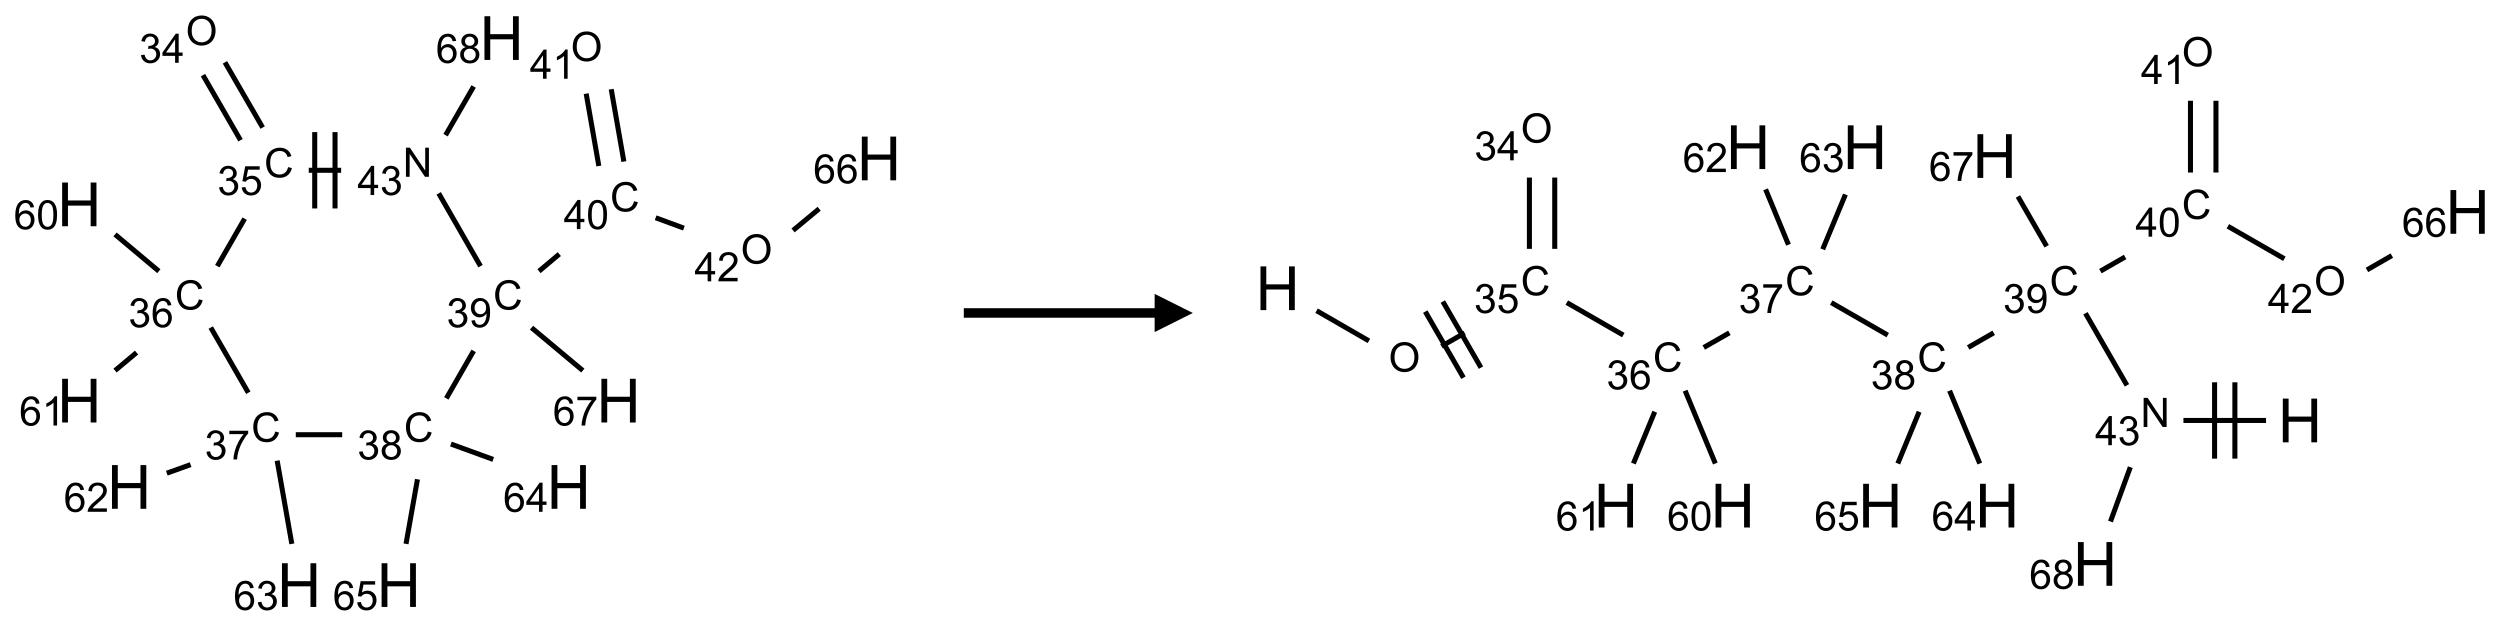 <?xml version="1.0" encoding="UTF-8"?>
<svg xmlns="http://www.w3.org/2000/svg" xmlns:xlink="http://www.w3.org/1999/xlink" width="655" height="164" viewBox="0 0 655 164">
<defs>
<g>
<g id="glyph-0-0">
<path d="M 1.332 0 L 1.332 -6.668 L 6.668 -6.668 L 6.668 0 Z M 1.5 -0.168 L 6.5 -0.168 L 6.5 -6.5 L 1.5 -6.5 Z M 1.5 -0.168 "/>
</g>
<g id="glyph-0-1">
<path d="M 0.516 -3.719 C 0.516 -4.984 0.855 -5.977 1.535 -6.695 C 2.215 -7.414 3.094 -7.77 4.172 -7.77 C 4.875 -7.77 5.512 -7.602 6.078 -7.266 C 6.645 -6.93 7.074 -6.461 7.371 -5.855 C 7.668 -5.254 7.816 -4.57 7.816 -3.809 C 7.816 -3.035 7.66 -2.34 7.348 -1.73 C 7.035 -1.117 6.594 -0.656 6.02 -0.34 C 5.449 -0.027 4.828 0.129 4.168 0.129 C 3.449 0.129 2.805 -0.043 2.238 -0.391 C 1.672 -0.738 1.246 -1.211 0.953 -1.812 C 0.66 -2.414 0.516 -3.047 0.516 -3.719 Z M 1.559 -3.703 C 1.559 -2.781 1.805 -2.059 2.301 -1.527 C 2.793 -1 3.414 -0.734 4.16 -0.734 C 4.922 -0.734 5.547 -1 6.039 -1.535 C 6.531 -2.07 6.777 -2.828 6.777 -3.812 C 6.777 -4.434 6.672 -4.977 6.461 -5.441 C 6.25 -5.902 5.945 -6.262 5.539 -6.52 C 5.133 -6.773 4.68 -6.902 4.176 -6.902 C 3.461 -6.902 2.848 -6.656 2.332 -6.164 C 1.816 -5.672 1.559 -4.852 1.559 -3.703 Z M 1.559 -3.703 "/>
</g>
<g id="glyph-0-2">
<path d="M 0.449 -2.016 L 1.387 -2.141 C 1.492 -1.609 1.676 -1.227 1.934 -0.992 C 2.191 -0.758 2.508 -0.641 2.879 -0.641 C 3.32 -0.641 3.695 -0.793 3.996 -1.098 C 4.301 -1.402 4.453 -1.781 4.453 -2.234 C 4.453 -2.664 4.312 -3.02 4.031 -3.301 C 3.75 -3.578 3.391 -3.719 2.957 -3.719 C 2.781 -3.719 2.562 -3.684 2.297 -3.613 L 2.402 -4.438 C 2.465 -4.43 2.516 -4.426 2.551 -4.426 C 2.949 -4.426 3.312 -4.531 3.629 -4.738 C 3.949 -4.949 4.109 -5.27 4.109 -5.703 C 4.109 -6.047 3.992 -6.332 3.762 -6.559 C 3.527 -6.785 3.227 -6.895 2.859 -6.895 C 2.496 -6.895 2.191 -6.781 1.949 -6.551 C 1.707 -6.324 1.547 -5.98 1.48 -5.52 L 0.543 -5.688 C 0.656 -6.316 0.918 -6.805 1.324 -7.148 C 1.73 -7.492 2.234 -7.668 2.84 -7.668 C 3.254 -7.668 3.641 -7.578 3.988 -7.398 C 4.34 -7.219 4.609 -6.977 4.793 -6.668 C 4.98 -6.359 5.074 -6.031 5.074 -5.684 C 5.074 -5.352 4.984 -5.051 4.809 -4.781 C 4.629 -4.512 4.367 -4.297 4.02 -4.137 C 4.473 -4.031 4.824 -3.816 5.074 -3.488 C 5.324 -3.16 5.449 -2.75 5.449 -2.254 C 5.449 -1.59 5.203 -1.023 4.719 -0.559 C 4.234 -0.098 3.617 0.137 2.875 0.137 C 2.203 0.137 1.648 -0.062 1.207 -0.465 C 0.762 -0.863 0.512 -1.379 0.449 -2.016 Z M 0.449 -2.016 "/>
</g>
<g id="glyph-0-3">
<path d="M 3.449 0 L 3.449 -1.828 L 0.137 -1.828 L 0.137 -2.688 L 3.621 -7.637 L 4.387 -7.637 L 4.387 -2.688 L 5.418 -2.688 L 5.418 -1.828 L 4.387 -1.828 L 4.387 0 Z M 3.449 -2.688 L 3.449 -6.129 L 1.059 -2.688 Z M 3.449 -2.688 "/>
</g>
<g id="glyph-0-4">
<path d="M 6.27 -2.676 L 7.281 -2.422 C 7.07 -1.594 6.688 -0.961 6.137 -0.523 C 5.586 -0.086 4.914 0.129 4.121 0.129 C 3.297 0.129 2.629 -0.039 2.113 -0.371 C 1.598 -0.707 1.203 -1.191 0.934 -1.828 C 0.664 -2.465 0.531 -3.145 0.531 -3.875 C 0.531 -4.672 0.684 -5.363 0.988 -5.957 C 1.293 -6.547 1.723 -6.996 2.285 -7.305 C 2.844 -7.613 3.461 -7.766 4.137 -7.766 C 4.898 -7.766 5.543 -7.57 6.062 -7.184 C 6.582 -6.793 6.945 -6.246 7.152 -5.543 L 6.156 -5.309 C 5.98 -5.863 5.723 -6.266 5.387 -6.52 C 5.051 -6.773 4.625 -6.902 4.113 -6.902 C 3.527 -6.902 3.039 -6.762 2.645 -6.48 C 2.25 -6.199 1.973 -5.82 1.812 -5.348 C 1.652 -4.871 1.574 -4.383 1.574 -3.879 C 1.574 -3.23 1.668 -2.664 1.855 -2.18 C 2.047 -1.695 2.34 -1.332 2.738 -1.094 C 3.137 -0.855 3.57 -0.734 4.035 -0.734 C 4.602 -0.734 5.082 -0.898 5.473 -1.223 C 5.867 -1.551 6.133 -2.035 6.27 -2.676 Z M 6.27 -2.676 "/>
</g>
<g id="glyph-0-5">
<path d="M 0.441 -2 L 1.426 -2.082 C 1.5 -1.605 1.668 -1.242 1.934 -1.004 C 2.199 -0.762 2.52 -0.641 2.895 -0.641 C 3.348 -0.641 3.73 -0.812 4.043 -1.152 C 4.355 -1.492 4.512 -1.941 4.512 -2.504 C 4.512 -3.039 4.359 -3.461 4.059 -3.77 C 3.758 -4.078 3.367 -4.234 2.879 -4.234 C 2.578 -4.234 2.305 -4.164 2.062 -4.027 C 1.82 -3.891 1.629 -3.715 1.488 -3.496 L 0.609 -3.609 L 1.348 -7.531 L 5.145 -7.531 L 5.145 -6.637 L 2.098 -6.637 L 1.688 -4.582 C 2.145 -4.902 2.625 -5.062 3.129 -5.062 C 3.797 -5.062 4.359 -4.832 4.816 -4.371 C 5.277 -3.91 5.504 -3.312 5.504 -2.59 C 5.504 -1.898 5.305 -1.301 4.902 -0.797 C 4.41 -0.18 3.742 0.129 2.895 0.129 C 2.199 0.129 1.633 -0.062 1.195 -0.453 C 0.758 -0.844 0.504 -1.359 0.441 -2 Z M 0.441 -2 "/>
</g>
<g id="glyph-0-6">
<path d="M 5.309 -5.766 L 4.375 -5.691 C 4.293 -6.059 4.172 -6.328 4.02 -6.496 C 3.766 -6.762 3.453 -6.895 3.082 -6.895 C 2.785 -6.895 2.523 -6.812 2.297 -6.645 C 2 -6.43 1.77 -6.117 1.598 -5.703 C 1.43 -5.289 1.34 -4.703 1.332 -3.938 C 1.559 -4.281 1.836 -4.535 2.16 -4.703 C 2.488 -4.871 2.828 -4.953 3.188 -4.953 C 3.812 -4.953 4.344 -4.723 4.785 -4.262 C 5.223 -3.801 5.441 -3.207 5.441 -2.48 C 5.441 -2 5.34 -1.555 5.133 -1.145 C 4.926 -0.73 4.641 -0.418 4.281 -0.199 C 3.922 0.02 3.512 0.129 3.051 0.129 C 2.27 0.129 1.633 -0.156 1.141 -0.73 C 0.648 -1.305 0.402 -2.254 0.402 -3.574 C 0.402 -5.051 0.672 -6.121 1.219 -6.793 C 1.695 -7.375 2.336 -7.668 3.141 -7.668 C 3.742 -7.668 4.234 -7.5 4.617 -7.16 C 5 -6.824 5.23 -6.359 5.309 -5.766 Z M 1.48 -2.473 C 1.48 -2.152 1.547 -1.844 1.684 -1.547 C 1.82 -1.25 2.016 -1.027 2.262 -0.871 C 2.508 -0.719 2.766 -0.641 3.035 -0.641 C 3.434 -0.641 3.773 -0.801 4.059 -1.121 C 4.344 -1.441 4.484 -1.875 4.484 -2.422 C 4.484 -2.949 4.344 -3.367 4.062 -3.668 C 3.781 -3.973 3.426 -4.125 3 -4.125 C 2.578 -4.125 2.219 -3.973 1.922 -3.668 C 1.625 -3.363 1.48 -2.969 1.48 -2.473 Z M 1.48 -2.473 "/>
</g>
<g id="glyph-0-7">
<path d="M 0.441 -3.766 C 0.441 -4.668 0.535 -5.395 0.723 -5.945 C 0.906 -6.496 1.184 -6.922 1.551 -7.219 C 1.918 -7.516 2.375 -7.668 2.934 -7.668 C 3.344 -7.668 3.703 -7.586 4.012 -7.418 C 4.32 -7.254 4.574 -7.016 4.777 -6.707 C 4.977 -6.395 5.137 -6.016 5.25 -5.57 C 5.363 -5.125 5.422 -4.523 5.422 -3.766 C 5.422 -2.871 5.328 -2.148 5.145 -1.598 C 4.961 -1.047 4.688 -0.621 4.32 -0.32 C 3.953 -0.02 3.492 0.129 2.934 0.129 C 2.195 0.129 1.617 -0.133 1.199 -0.66 C 0.695 -1.297 0.441 -2.332 0.441 -3.766 Z M 1.406 -3.766 C 1.406 -2.512 1.555 -1.68 1.848 -1.262 C 2.141 -0.848 2.5 -0.641 2.934 -0.641 C 3.363 -0.641 3.727 -0.848 4.02 -1.266 C 4.312 -1.684 4.457 -2.516 4.457 -3.766 C 4.457 -5.023 4.312 -5.859 4.02 -6.27 C 3.727 -6.684 3.359 -6.891 2.922 -6.891 C 2.492 -6.891 2.148 -6.707 1.891 -6.344 C 1.566 -5.879 1.406 -5.02 1.406 -3.766 Z M 1.406 -3.766 "/>
</g>
<g id="glyph-0-8">
<path d="M 3.973 0 L 3.035 0 L 3.035 -5.973 C 2.809 -5.758 2.516 -5.543 2.148 -5.328 C 1.781 -5.113 1.453 -4.953 1.16 -4.844 L 1.16 -5.75 C 1.684 -5.996 2.145 -6.297 2.535 -6.645 C 2.93 -6.996 3.207 -7.336 3.371 -7.668 L 3.973 -7.668 Z M 3.973 0 "/>
</g>
<g id="glyph-0-9">
<path d="M 0.504 -6.637 L 0.504 -7.535 L 5.449 -7.535 L 5.449 -6.809 C 4.961 -6.289 4.48 -5.602 4.004 -4.746 C 3.527 -3.887 3.156 -3.004 2.895 -2.098 C 2.707 -1.461 2.59 -0.762 2.535 0 L 1.574 0 C 1.582 -0.602 1.703 -1.328 1.926 -2.176 C 2.152 -3.027 2.477 -3.848 2.898 -4.637 C 3.32 -5.426 3.77 -6.094 4.246 -6.637 Z M 0.504 -6.637 "/>
</g>
<g id="glyph-0-10">
<path d="M 5.371 -0.902 L 5.371 0 L 0.324 0 C 0.316 -0.227 0.352 -0.441 0.434 -0.652 C 0.562 -0.996 0.766 -1.332 1.051 -1.668 C 1.332 -2 1.742 -2.387 2.277 -2.824 C 3.105 -3.504 3.668 -4.043 3.957 -4.441 C 4.25 -4.84 4.395 -5.215 4.395 -5.566 C 4.395 -5.938 4.262 -6.254 3.996 -6.508 C 3.73 -6.762 3.387 -6.891 2.957 -6.891 C 2.508 -6.891 2.145 -6.754 1.875 -6.484 C 1.605 -6.215 1.469 -5.84 1.465 -5.359 L 0.5 -5.457 C 0.566 -6.176 0.812 -6.727 1.246 -7.102 C 1.676 -7.477 2.254 -7.668 2.98 -7.668 C 3.711 -7.668 4.293 -7.465 4.719 -7.059 C 5.145 -6.652 5.359 -6.148 5.359 -5.547 C 5.359 -5.242 5.297 -4.941 5.172 -4.645 C 5.047 -4.352 4.84 -4.039 4.551 -3.715 C 4.262 -3.387 3.777 -2.938 3.105 -2.371 C 2.543 -1.898 2.18 -1.578 2.02 -1.41 C 1.859 -1.242 1.73 -1.07 1.625 -0.902 Z M 5.371 -0.902 "/>
</g>
<g id="glyph-0-11">
<path d="M 1.887 -4.141 C 1.496 -4.281 1.207 -4.484 1.02 -4.75 C 0.832 -5.016 0.738 -5.328 0.738 -5.699 C 0.738 -6.254 0.938 -6.719 1.34 -7.098 C 1.738 -7.477 2.27 -7.668 2.934 -7.668 C 3.598 -7.668 4.137 -7.473 4.543 -7.086 C 4.949 -6.699 5.152 -6.227 5.152 -5.672 C 5.152 -5.316 5.059 -5.008 4.871 -4.746 C 4.688 -4.484 4.406 -4.281 4.027 -4.141 C 4.496 -3.988 4.852 -3.742 5.098 -3.402 C 5.34 -3.062 5.465 -2.656 5.465 -2.184 C 5.465 -1.531 5.234 -0.98 4.77 -0.535 C 4.309 -0.09 3.703 0.129 2.949 0.129 C 2.195 0.129 1.586 -0.094 1.125 -0.539 C 0.664 -0.984 0.434 -1.543 0.434 -2.207 C 0.434 -2.703 0.559 -3.121 0.809 -3.457 C 1.062 -3.793 1.422 -4.02 1.887 -4.141 Z M 1.699 -5.73 C 1.699 -5.367 1.812 -5.074 2.047 -4.844 C 2.281 -4.613 2.582 -4.5 2.953 -4.5 C 3.312 -4.5 3.609 -4.613 3.84 -4.84 C 4.07 -5.066 4.188 -5.348 4.188 -5.676 C 4.188 -6.02 4.07 -6.309 3.832 -6.543 C 3.594 -6.777 3.297 -6.895 2.941 -6.895 C 2.586 -6.895 2.289 -6.781 2.051 -6.551 C 1.816 -6.324 1.699 -6.047 1.699 -5.73 Z M 1.395 -2.203 C 1.395 -1.938 1.461 -1.676 1.586 -1.426 C 1.711 -1.176 1.902 -0.984 2.152 -0.848 C 2.402 -0.711 2.672 -0.641 2.957 -0.641 C 3.406 -0.641 3.777 -0.785 4.066 -1.074 C 4.359 -1.363 4.504 -1.727 4.504 -2.172 C 4.504 -2.625 4.355 -2.996 4.055 -3.293 C 3.754 -3.586 3.379 -3.734 2.926 -3.734 C 2.484 -3.734 2.121 -3.59 1.832 -3.297 C 1.543 -3.004 1.395 -2.641 1.395 -2.203 Z M 1.395 -2.203 "/>
</g>
<g id="glyph-0-12">
<path d="M 0.582 -1.766 L 1.484 -1.848 C 1.562 -1.426 1.707 -1.117 1.922 -0.926 C 2.137 -0.734 2.414 -0.641 2.75 -0.641 C 3.039 -0.641 3.289 -0.707 3.508 -0.84 C 3.727 -0.973 3.902 -1.148 4.043 -1.367 C 4.18 -1.586 4.297 -1.887 4.391 -2.262 C 4.484 -2.637 4.531 -3.016 4.531 -3.406 C 4.531 -3.449 4.531 -3.512 4.527 -3.594 C 4.34 -3.297 4.082 -3.055 3.758 -2.867 C 3.434 -2.68 3.082 -2.59 2.703 -2.59 C 2.07 -2.59 1.535 -2.816 1.098 -3.277 C 0.66 -3.734 0.441 -4.34 0.441 -5.09 C 0.441 -5.863 0.672 -6.484 1.129 -6.957 C 1.586 -7.43 2.156 -7.668 2.844 -7.668 C 3.34 -7.668 3.793 -7.531 4.207 -7.266 C 4.617 -7 4.93 -6.617 5.145 -6.121 C 5.355 -5.629 5.465 -4.91 5.465 -3.973 C 5.465 -2.996 5.359 -2.223 5.145 -1.645 C 4.934 -1.066 4.617 -0.625 4.199 -0.324 C 3.781 -0.02 3.293 0.129 2.73 0.129 C 2.133 0.129 1.645 -0.035 1.266 -0.367 C 0.887 -0.699 0.66 -1.164 0.582 -1.766 Z M 4.422 -5.137 C 4.422 -5.676 4.277 -6.102 3.992 -6.418 C 3.707 -6.734 3.359 -6.891 2.957 -6.891 C 2.543 -6.891 2.18 -6.719 1.871 -6.379 C 1.562 -6.039 1.406 -5.598 1.406 -5.059 C 1.406 -4.57 1.555 -4.176 1.848 -3.871 C 2.141 -3.566 2.5 -3.418 2.934 -3.418 C 3.367 -3.418 3.723 -3.57 4.004 -3.871 C 4.281 -4.176 4.422 -4.598 4.422 -5.137 Z M 4.422 -5.137 "/>
</g>
<g id="glyph-0-13">
<path d="M 0.812 0 L 0.812 -7.637 L 1.848 -7.637 L 5.859 -1.641 L 5.859 -7.637 L 6.828 -7.637 L 6.828 0 L 5.793 0 L 1.781 -6 L 1.781 0 Z M 0.812 0 "/>
</g>
<g id="glyph-1-0">
<path d="M 2 0 L 2 -10 L 10 -10 L 10 0 Z M 2.25 -0.25 L 9.75 -0.25 L 9.75 -9.75 L 2.25 -9.75 Z M 2.25 -0.25 "/>
</g>
<g id="glyph-1-1">
<path d="M 1.281 0 L 1.281 -11.453 L 2.797 -11.453 L 2.797 -6.75 L 8.75 -6.75 L 8.75 -11.453 L 10.266 -11.453 L 10.266 0 L 8.75 0 L 8.75 -5.398 L 2.797 -5.398 L 2.797 0 Z M 1.281 0 "/>
</g>
</g>
</defs>
<path fill="none" stroke-width="0.033" stroke-linecap="butt" stroke-linejoin="miter" stroke="rgb(0%, 0%, 0%)" stroke-opacity="1" stroke-miterlimit="10" d="M 0.81 0.243 L 1.056 0.669 " transform="matrix(40, 0, 0, 40, 20.777, 9.975)"/>
<path fill="none" stroke-width="0.033" stroke-linecap="butt" stroke-linejoin="miter" stroke="rgb(0%, 0%, 0%)" stroke-opacity="1" stroke-miterlimit="10" d="M 0.954 0.159 L 1.201 0.586 " transform="matrix(40, 0, 0, 40, 20.777, 9.975)"/>
<path fill="none" stroke-width="0.033" stroke-linecap="butt" stroke-linejoin="miter" stroke="rgb(0%, 0%, 0%)" stroke-opacity="1" stroke-miterlimit="10" d="M 1.083 1.183 L 0.904 1.494 " transform="matrix(40, 0, 0, 40, 20.777, 9.975)"/>
<path fill="none" stroke-width="0.033" stroke-linecap="butt" stroke-linejoin="miter" stroke="rgb(0%, 0%, 0%)" stroke-opacity="1" stroke-miterlimit="10" d="M 0.521 1.527 L 0.234 1.286 " transform="matrix(40, 0, 0, 40, 20.777, 9.975)"/>
<path fill="none" stroke-width="0.033" stroke-linecap="butt" stroke-linejoin="miter" stroke="rgb(0%, 0%, 0%)" stroke-opacity="1" stroke-miterlimit="10" d="M 0.375 2.06 L 0.234 2.178 " transform="matrix(40, 0, 0, 40, 20.777, 9.975)"/>
<path fill="none" stroke-width="0.033" stroke-linecap="butt" stroke-linejoin="miter" stroke="rgb(0%, 0%, 0%)" stroke-opacity="1" stroke-miterlimit="10" d="M 0.861 1.896 L 1.107 2.323 " transform="matrix(40, 0, 0, 40, 20.777, 9.975)"/>
<path fill="none" stroke-width="0.033" stroke-linecap="butt" stroke-linejoin="miter" stroke="rgb(0%, 0%, 0%)" stroke-opacity="1" stroke-miterlimit="10" d="M 0.729 2.794 L 0.573 2.85 " transform="matrix(40, 0, 0, 40, 20.777, 9.975)"/>
<path fill="none" stroke-width="0.033" stroke-linecap="butt" stroke-linejoin="miter" stroke="rgb(0%, 0%, 0%)" stroke-opacity="1" stroke-miterlimit="10" d="M 1.296 2.768 L 1.392 3.313 " transform="matrix(40, 0, 0, 40, 20.777, 9.975)"/>
<path fill="none" stroke-width="0.033" stroke-linecap="butt" stroke-linejoin="miter" stroke="rgb(0%, 0%, 0%)" stroke-opacity="1" stroke-miterlimit="10" d="M 1.418 2.598 L 1.722 2.598 " transform="matrix(40, 0, 0, 40, 20.777, 9.975)"/>
<path fill="none" stroke-width="0.033" stroke-linecap="butt" stroke-linejoin="miter" stroke="rgb(0%, 0%, 0%)" stroke-opacity="1" stroke-miterlimit="10" d="M 2.434 2.659 L 2.711 2.76 " transform="matrix(40, 0, 0, 40, 20.777, 9.975)"/>
<path fill="none" stroke-width="0.033" stroke-linecap="butt" stroke-linejoin="miter" stroke="rgb(0%, 0%, 0%)" stroke-opacity="1" stroke-miterlimit="10" d="M 2.215 2.89 L 2.14 3.313 " transform="matrix(40, 0, 0, 40, 20.777, 9.975)"/>
<path fill="none" stroke-width="0.033" stroke-linecap="butt" stroke-linejoin="miter" stroke="rgb(0%, 0%, 0%)" stroke-opacity="1" stroke-miterlimit="10" d="M 2.404 2.36 L 2.583 2.049 " transform="matrix(40, 0, 0, 40, 20.777, 9.975)"/>
<path fill="none" stroke-width="0.033" stroke-linecap="butt" stroke-linejoin="miter" stroke="rgb(0%, 0%, 0%)" stroke-opacity="1" stroke-miterlimit="10" d="M 3.011 1.527 L 3.144 1.415 " transform="matrix(40, 0, 0, 40, 20.777, 9.975)"/>
<path fill="none" stroke-width="0.033" stroke-linecap="butt" stroke-linejoin="miter" stroke="rgb(0%, 0%, 0%)" stroke-opacity="1" stroke-miterlimit="10" d="M 3.567 0.809 L 3.484 0.335 " transform="matrix(40, 0, 0, 40, 20.777, 9.975)"/>
<path fill="none" stroke-width="0.033" stroke-linecap="butt" stroke-linejoin="miter" stroke="rgb(0%, 0%, 0%)" stroke-opacity="1" stroke-miterlimit="10" d="M 3.403 0.838 L 3.32 0.364 " transform="matrix(40, 0, 0, 40, 20.777, 9.975)"/>
<path fill="none" stroke-width="0.033" stroke-linecap="butt" stroke-linejoin="miter" stroke="rgb(0%, 0%, 0%)" stroke-opacity="1" stroke-miterlimit="10" d="M 3.775 1.177 L 3.96 1.245 " transform="matrix(40, 0, 0, 40, 20.777, 9.975)"/>
<path fill="none" stroke-width="0.033" stroke-linecap="butt" stroke-linejoin="miter" stroke="rgb(0%, 0%, 0%)" stroke-opacity="1" stroke-miterlimit="10" d="M 4.675 1.26 L 4.846 1.118 " transform="matrix(40, 0, 0, 40, 20.777, 9.975)"/>
<path fill="none" stroke-width="0.033" stroke-linecap="butt" stroke-linejoin="miter" stroke="rgb(0%, 0%, 0%)" stroke-opacity="1" stroke-miterlimit="10" d="M 2.962 1.897 L 3.298 2.178 " transform="matrix(40, 0, 0, 40, 20.777, 9.975)"/>
<path fill="none" stroke-width="0.033" stroke-linecap="butt" stroke-linejoin="miter" stroke="rgb(0%, 0%, 0%)" stroke-opacity="1" stroke-miterlimit="10" d="M 2.628 1.494 L 2.354 1.017 " transform="matrix(40, 0, 0, 40, 20.777, 9.975)"/>
<path fill="none" stroke-width="0.033" stroke-linecap="butt" stroke-linejoin="miter" stroke="rgb(0%, 0%, 0%)" stroke-opacity="1" stroke-miterlimit="10" d="M 1.715 0.866 L 1.503 0.866 " transform="matrix(40, 0, 0, 40, 20.777, 9.975)"/>
<path fill="none" stroke-width="0.033" stroke-linecap="butt" stroke-linejoin="miter" stroke="rgb(0%, 0%, 0%)" stroke-opacity="1" stroke-miterlimit="10" d="M 1.542 0.616 L 1.542 1.116 " transform="matrix(40, 0, 0, 40, 20.777, 9.975)"/>
<path fill="none" stroke-width="0.033" stroke-linecap="butt" stroke-linejoin="miter" stroke="rgb(0%, 0%, 0%)" stroke-opacity="1" stroke-miterlimit="10" d="M 1.675 0.616 L 1.675 1.116 " transform="matrix(40, 0, 0, 40, 20.777, 9.975)"/>
<path fill="none" stroke-width="0.033" stroke-linecap="butt" stroke-linejoin="miter" stroke="rgb(0%, 0%, 0%)" stroke-opacity="1" stroke-miterlimit="10" d="M 2.399 0.636 L 2.583 0.317 " transform="matrix(40, 0, 0, 40, 20.777, 9.975)"/>
<g fill="rgb(0%, 0%, 0%)" fill-opacity="1">
<use xlink:href="#glyph-0-1" x="48.664" y="11.824"/>
</g>
<g fill="rgb(0%, 0%, 0%)" fill-opacity="1">
<use xlink:href="#glyph-0-2" x="36.496" y="16.457"/>
<use xlink:href="#glyph-0-3" x="42.428" y="16.457"/>
</g>
<g fill="rgb(0%, 0%, 0%)" fill-opacity="1">
<use xlink:href="#glyph-0-4" x="69.203" y="46.461"/>
</g>
<g fill="rgb(0%, 0%, 0%)" fill-opacity="1">
<use xlink:href="#glyph-0-2" x="56.961" y="51.098"/>
<use xlink:href="#glyph-0-5" x="62.893" y="51.098"/>
</g>
<g fill="rgb(0%, 0%, 0%)" fill-opacity="1">
<use xlink:href="#glyph-0-4" x="45.828" y="81.102"/>
</g>
<g fill="rgb(0%, 0%, 0%)" fill-opacity="1">
<use xlink:href="#glyph-0-2" x="33.648" y="85.738"/>
<use xlink:href="#glyph-0-6" x="39.581" y="85.738"/>
</g>
<g fill="rgb(0%, 0%, 0%)" fill-opacity="1">
<use xlink:href="#glyph-1-1" x="15.004" y="59.273"/>
</g>
<g fill="rgb(0%, 0%, 0%)" fill-opacity="1">
<use xlink:href="#glyph-0-6" x="3.598" y="60.066"/>
<use xlink:href="#glyph-0-7" x="9.53" y="60.066"/>
</g>
<g fill="rgb(0%, 0%, 0%)" fill-opacity="1">
<use xlink:href="#glyph-1-1" x="15.004" y="110.695"/>
</g>
<g fill="rgb(0%, 0%, 0%)" fill-opacity="1">
<use xlink:href="#glyph-0-6" x="5.047" y="111.488"/>
<use xlink:href="#glyph-0-8" x="10.979" y="111.488"/>
</g>
<g fill="rgb(0%, 0%, 0%)" fill-opacity="1">
<use xlink:href="#glyph-0-4" x="65.828" y="115.742"/>
</g>
<g fill="rgb(0%, 0%, 0%)" fill-opacity="1">
<use xlink:href="#glyph-0-2" x="53.645" y="120.379"/>
<use xlink:href="#glyph-0-9" x="59.577" y="120.379"/>
</g>
<g fill="rgb(0%, 0%, 0%)" fill-opacity="1">
<use xlink:href="#glyph-1-1" x="28.059" y="133.305"/>
</g>
<g fill="rgb(0%, 0%, 0%)" fill-opacity="1">
<use xlink:href="#glyph-0-6" x="16.703" y="134.098"/>
<use xlink:href="#glyph-0-10" x="22.635" y="134.098"/>
</g>
<g fill="rgb(0%, 0%, 0%)" fill-opacity="1">
<use xlink:href="#glyph-1-1" x="72.594" y="159.02"/>
</g>
<g fill="rgb(0%, 0%, 0%)" fill-opacity="1">
<use xlink:href="#glyph-0-6" x="61.16" y="159.809"/>
<use xlink:href="#glyph-0-2" x="67.092" y="159.809"/>
</g>
<g fill="rgb(0%, 0%, 0%)" fill-opacity="1">
<use xlink:href="#glyph-0-4" x="105.828" y="115.742"/>
</g>
<g fill="rgb(0%, 0%, 0%)" fill-opacity="1">
<use xlink:href="#glyph-0-2" x="93.629" y="120.379"/>
<use xlink:href="#glyph-0-11" x="99.561" y="120.379"/>
</g>
<g fill="rgb(0%, 0%, 0%)" fill-opacity="1">
<use xlink:href="#glyph-1-1" x="143.234" y="133.305"/>
</g>
<g fill="rgb(0%, 0%, 0%)" fill-opacity="1">
<use xlink:href="#glyph-0-6" x="131.832" y="134.098"/>
<use xlink:href="#glyph-0-3" x="137.764" y="134.098"/>
</g>
<g fill="rgb(0%, 0%, 0%)" fill-opacity="1">
<use xlink:href="#glyph-1-1" x="98.699" y="159.02"/>
</g>
<g fill="rgb(0%, 0%, 0%)" fill-opacity="1">
<use xlink:href="#glyph-0-6" x="87.211" y="159.809"/>
<use xlink:href="#glyph-0-5" x="93.143" y="159.809"/>
</g>
<g fill="rgb(0%, 0%, 0%)" fill-opacity="1">
<use xlink:href="#glyph-0-4" x="129.203" y="81.102"/>
</g>
<g fill="rgb(0%, 0%, 0%)" fill-opacity="1">
<use xlink:href="#glyph-0-2" x="117.004" y="85.738"/>
<use xlink:href="#glyph-0-12" x="122.936" y="85.738"/>
</g>
<g fill="rgb(0%, 0%, 0%)" fill-opacity="1">
<use xlink:href="#glyph-0-4" x="159.844" y="55.391"/>
</g>
<g fill="rgb(0%, 0%, 0%)" fill-opacity="1">
<use xlink:href="#glyph-0-3" x="147.688" y="60.027"/>
<use xlink:href="#glyph-0-7" x="153.62" y="60.027"/>
</g>
<g fill="rgb(0%, 0%, 0%)" fill-opacity="1">
<use xlink:href="#glyph-0-1" x="149.539" y="16"/>
</g>
<g fill="rgb(0%, 0%, 0%)" fill-opacity="1">
<use xlink:href="#glyph-0-3" x="138.812" y="20.633"/>
<use xlink:href="#glyph-0-8" x="144.745" y="20.633"/>
</g>
<g fill="rgb(0%, 0%, 0%)" fill-opacity="1">
<use xlink:href="#glyph-0-1" x="194.07" y="69.074"/>
</g>
<g fill="rgb(0%, 0%, 0%)" fill-opacity="1">
<use xlink:href="#glyph-0-3" x="181.949" y="73.707"/>
<use xlink:href="#glyph-0-10" x="187.882" y="73.707"/>
</g>
<g fill="rgb(0%, 0%, 0%)" fill-opacity="1">
<use xlink:href="#glyph-1-1" x="224.52" y="47.242"/>
</g>
<g fill="rgb(0%, 0%, 0%)" fill-opacity="1">
<use xlink:href="#glyph-0-6" x="213.09" y="48.035"/>
<use xlink:href="#glyph-0-6" x="219.022" y="48.035"/>
</g>
<g fill="rgb(0%, 0%, 0%)" fill-opacity="1">
<use xlink:href="#glyph-1-1" x="156.289" y="110.695"/>
</g>
<g fill="rgb(0%, 0%, 0%)" fill-opacity="1">
<use xlink:href="#glyph-0-6" x="144.855" y="111.488"/>
<use xlink:href="#glyph-0-9" x="150.788" y="111.488"/>
</g>
<g fill="rgb(0%, 0%, 0%)" fill-opacity="1">
<use xlink:href="#glyph-0-13" x="105.547" y="46.328"/>
</g>
<g fill="rgb(0%, 0%, 0%)" fill-opacity="1">
<use xlink:href="#glyph-0-3" x="93.645" y="51.098"/>
<use xlink:href="#glyph-0-2" x="99.577" y="51.098"/>
</g>
<g fill="rgb(0%, 0%, 0%)" fill-opacity="1">
<use xlink:href="#glyph-1-1" x="125.648" y="15.703"/>
</g>
<g fill="rgb(0%, 0%, 0%)" fill-opacity="1">
<use xlink:href="#glyph-0-6" x="114.199" y="16.496"/>
<use xlink:href="#glyph-0-11" x="120.132" y="16.496"/>
</g>
<path fill-rule="nonzero" fill="rgb(0%, 0%, 0%)" fill-opacity="1" d="M 252.516 83.25 L 302.516 83.25 L 302.516 87 L 312.516 82 L 302.516 77 L 302.516 80.75 L 252.516 80.75 "/>
<path fill="none" stroke-width="0.033" stroke-linecap="butt" stroke-linejoin="miter" stroke="rgb(0%, 0%, 0%)" stroke-opacity="1" stroke-miterlimit="10" d="M 0.255 1.647 L 0.598 1.845 " transform="matrix(40, 0, 0, 40, 334.742, 15.521)"/>
<path fill="none" stroke-width="0.033" stroke-linecap="butt" stroke-linejoin="miter" stroke="rgb(0%, 0%, 0%)" stroke-opacity="1" stroke-miterlimit="10" d="M 1.073 1.88 L 1.225 1.793 " transform="matrix(40, 0, 0, 40, 334.742, 15.521)"/>
<path fill="none" stroke-width="0.033" stroke-linecap="butt" stroke-linejoin="miter" stroke="rgb(0%, 0%, 0%)" stroke-opacity="1" stroke-miterlimit="10" d="M 1.332 2.02 L 1.082 1.587 " transform="matrix(40, 0, 0, 40, 334.742, 15.521)"/>
<path fill="none" stroke-width="0.033" stroke-linecap="butt" stroke-linejoin="miter" stroke="rgb(0%, 0%, 0%)" stroke-opacity="1" stroke-miterlimit="10" d="M 1.217 2.086 L 0.967 1.653 " transform="matrix(40, 0, 0, 40, 334.742, 15.521)"/>
<path fill="none" stroke-width="0.033" stroke-linecap="butt" stroke-linejoin="miter" stroke="rgb(0%, 0%, 0%)" stroke-opacity="1" stroke-miterlimit="10" d="M 1.815 1.242 L 1.815 0.775 " transform="matrix(40, 0, 0, 40, 334.742, 15.521)"/>
<path fill="none" stroke-width="0.033" stroke-linecap="butt" stroke-linejoin="miter" stroke="rgb(0%, 0%, 0%)" stroke-opacity="1" stroke-miterlimit="10" d="M 1.649 1.242 L 1.649 0.775 " transform="matrix(40, 0, 0, 40, 334.742, 15.521)"/>
<path fill="none" stroke-width="0.033" stroke-linecap="butt" stroke-linejoin="miter" stroke="rgb(0%, 0%, 0%)" stroke-opacity="1" stroke-miterlimit="10" d="M 1.894 1.594 L 2.264 1.807 " transform="matrix(40, 0, 0, 40, 334.742, 15.521)"/>
<path fill="none" stroke-width="0.033" stroke-linecap="butt" stroke-linejoin="miter" stroke="rgb(0%, 0%, 0%)" stroke-opacity="1" stroke-miterlimit="10" d="M 2.791 1.888 L 2.959 1.792 " transform="matrix(40, 0, 0, 40, 334.742, 15.521)"/>
<path fill="none" stroke-width="0.033" stroke-linecap="butt" stroke-linejoin="miter" stroke="rgb(0%, 0%, 0%)" stroke-opacity="1" stroke-miterlimit="10" d="M 3.626 1.594 L 3.996 1.807 " transform="matrix(40, 0, 0, 40, 334.742, 15.521)"/>
<path fill="none" stroke-width="0.033" stroke-linecap="butt" stroke-linejoin="miter" stroke="rgb(0%, 0%, 0%)" stroke-opacity="1" stroke-miterlimit="10" d="M 4.523 1.888 L 4.69 1.792 " transform="matrix(40, 0, 0, 40, 334.742, 15.521)"/>
<path fill="none" stroke-width="0.033" stroke-linecap="butt" stroke-linejoin="miter" stroke="rgb(0%, 0%, 0%)" stroke-opacity="1" stroke-miterlimit="10" d="M 5.389 1.388 L 5.551 1.295 " transform="matrix(40, 0, 0, 40, 334.742, 15.521)"/>
<path fill="none" stroke-width="0.033" stroke-linecap="butt" stroke-linejoin="miter" stroke="rgb(0%, 0%, 0%)" stroke-opacity="1" stroke-miterlimit="10" d="M 6.146 0.742 L 6.146 0.272 " transform="matrix(40, 0, 0, 40, 334.742, 15.521)"/>
<path fill="none" stroke-width="0.033" stroke-linecap="butt" stroke-linejoin="miter" stroke="rgb(0%, 0%, 0%)" stroke-opacity="1" stroke-miterlimit="10" d="M 5.979 0.742 L 5.979 0.272 " transform="matrix(40, 0, 0, 40, 334.742, 15.521)"/>
<path fill="none" stroke-width="0.033" stroke-linecap="butt" stroke-linejoin="miter" stroke="rgb(0%, 0%, 0%)" stroke-opacity="1" stroke-miterlimit="10" d="M 6.224 1.094 L 6.594 1.307 " transform="matrix(40, 0, 0, 40, 334.742, 15.521)"/>
<path fill="none" stroke-width="0.033" stroke-linecap="butt" stroke-linejoin="miter" stroke="rgb(0%, 0%, 0%)" stroke-opacity="1" stroke-miterlimit="10" d="M 7.135 1.38 L 7.298 1.286 " transform="matrix(40, 0, 0, 40, 334.742, 15.521)"/>
<path fill="none" stroke-width="0.033" stroke-linecap="butt" stroke-linejoin="miter" stroke="rgb(0%, 0%, 0%)" stroke-opacity="1" stroke-miterlimit="10" d="M 5.291 1.664 L 5.563 2.136 " transform="matrix(40, 0, 0, 40, 334.742, 15.521)"/>
<path fill="none" stroke-width="0.033" stroke-linecap="butt" stroke-linejoin="miter" stroke="rgb(0%, 0%, 0%)" stroke-opacity="1" stroke-miterlimit="10" d="M 5.933 2.366 L 6.474 2.366 " transform="matrix(40, 0, 0, 40, 334.742, 15.521)"/>
<path fill="none" stroke-width="0.033" stroke-linecap="butt" stroke-linejoin="miter" stroke="rgb(0%, 0%, 0%)" stroke-opacity="1" stroke-miterlimit="10" d="M 6.27 2.616 L 6.27 2.116 " transform="matrix(40, 0, 0, 40, 334.742, 15.521)"/>
<path fill="none" stroke-width="0.033" stroke-linecap="butt" stroke-linejoin="miter" stroke="rgb(0%, 0%, 0%)" stroke-opacity="1" stroke-miterlimit="10" d="M 6.137 2.616 L 6.137 2.116 " transform="matrix(40, 0, 0, 40, 334.742, 15.521)"/>
<path fill="none" stroke-width="0.033" stroke-linecap="butt" stroke-linejoin="miter" stroke="rgb(0%, 0%, 0%)" stroke-opacity="1" stroke-miterlimit="10" d="M 5.585 2.672 L 5.455 3.028 " transform="matrix(40, 0, 0, 40, 334.742, 15.521)"/>
<path fill="none" stroke-width="0.033" stroke-linecap="butt" stroke-linejoin="miter" stroke="rgb(0%, 0%, 0%)" stroke-opacity="1" stroke-miterlimit="10" d="M 5.037 1.225 L 4.849 0.899 " transform="matrix(40, 0, 0, 40, 334.742, 15.521)"/>
<path fill="none" stroke-width="0.033" stroke-linecap="butt" stroke-linejoin="miter" stroke="rgb(0%, 0%, 0%)" stroke-opacity="1" stroke-miterlimit="10" d="M 4.401 2.171 L 4.599 2.648 " transform="matrix(40, 0, 0, 40, 334.742, 15.521)"/>
<path fill="none" stroke-width="0.033" stroke-linecap="butt" stroke-linejoin="miter" stroke="rgb(0%, 0%, 0%)" stroke-opacity="1" stroke-miterlimit="10" d="M 4.202 2.309 L 4.062 2.648 " transform="matrix(40, 0, 0, 40, 334.742, 15.521)"/>
<path fill="none" stroke-width="0.033" stroke-linecap="butt" stroke-linejoin="miter" stroke="rgb(0%, 0%, 0%)" stroke-opacity="1" stroke-miterlimit="10" d="M 3.346 1.215 L 3.196 0.852 " transform="matrix(40, 0, 0, 40, 334.742, 15.521)"/>
<path fill="none" stroke-width="0.033" stroke-linecap="butt" stroke-linejoin="miter" stroke="rgb(0%, 0%, 0%)" stroke-opacity="1" stroke-miterlimit="10" d="M 3.57 1.245 L 3.719 0.886 " transform="matrix(40, 0, 0, 40, 334.742, 15.521)"/>
<path fill="none" stroke-width="0.033" stroke-linecap="butt" stroke-linejoin="miter" stroke="rgb(0%, 0%, 0%)" stroke-opacity="1" stroke-miterlimit="10" d="M 2.669 2.171 L 2.867 2.648 " transform="matrix(40, 0, 0, 40, 334.742, 15.521)"/>
<path fill="none" stroke-width="0.033" stroke-linecap="butt" stroke-linejoin="miter" stroke="rgb(0%, 0%, 0%)" stroke-opacity="1" stroke-miterlimit="10" d="M 2.47 2.309 L 2.33 2.648 " transform="matrix(40, 0, 0, 40, 334.742, 15.521)"/>
<g fill="rgb(0%, 0%, 0%)" fill-opacity="1">
<use xlink:href="#glyph-1-1" x="328.969" y="81.25"/>
</g>
<g fill="rgb(0%, 0%, 0%)" fill-opacity="1">
<use xlink:href="#glyph-0-1" x="363.805" y="97.371"/>
</g>
<g fill="rgb(0%, 0%, 0%)" fill-opacity="1">
<use xlink:href="#glyph-0-4" x="398.43" y="77.367"/>
</g>
<g fill="rgb(0%, 0%, 0%)" fill-opacity="1">
<use xlink:href="#glyph-0-2" x="386.191" y="82.004"/>
<use xlink:href="#glyph-0-5" x="392.124" y="82.004"/>
</g>
<g fill="rgb(0%, 0%, 0%)" fill-opacity="1">
<use xlink:href="#glyph-0-1" x="398.445" y="37.371"/>
</g>
<g fill="rgb(0%, 0%, 0%)" fill-opacity="1">
<use xlink:href="#glyph-0-2" x="386.277" y="42.004"/>
<use xlink:href="#glyph-0-3" x="392.21" y="42.004"/>
</g>
<g fill="rgb(0%, 0%, 0%)" fill-opacity="1">
<use xlink:href="#glyph-0-4" x="433.074" y="97.367"/>
</g>
<g fill="rgb(0%, 0%, 0%)" fill-opacity="1">
<use xlink:href="#glyph-0-2" x="420.895" y="102.004"/>
<use xlink:href="#glyph-0-6" x="426.827" y="102.004"/>
</g>
<g fill="rgb(0%, 0%, 0%)" fill-opacity="1">
<use xlink:href="#glyph-0-4" x="467.715" y="77.367"/>
</g>
<g fill="rgb(0%, 0%, 0%)" fill-opacity="1">
<use xlink:href="#glyph-0-2" x="455.531" y="82.004"/>
<use xlink:href="#glyph-0-9" x="461.464" y="82.004"/>
</g>
<g fill="rgb(0%, 0%, 0%)" fill-opacity="1">
<use xlink:href="#glyph-0-4" x="502.355" y="97.367"/>
</g>
<g fill="rgb(0%, 0%, 0%)" fill-opacity="1">
<use xlink:href="#glyph-0-2" x="490.156" y="102.004"/>
<use xlink:href="#glyph-0-11" x="496.089" y="102.004"/>
</g>
<g fill="rgb(0%, 0%, 0%)" fill-opacity="1">
<use xlink:href="#glyph-0-4" x="536.996" y="77.367"/>
</g>
<g fill="rgb(0%, 0%, 0%)" fill-opacity="1">
<use xlink:href="#glyph-0-2" x="524.797" y="82.004"/>
<use xlink:href="#glyph-0-12" x="530.729" y="82.004"/>
</g>
<g fill="rgb(0%, 0%, 0%)" fill-opacity="1">
<use xlink:href="#glyph-0-4" x="571.637" y="57.367"/>
</g>
<g fill="rgb(0%, 0%, 0%)" fill-opacity="1">
<use xlink:href="#glyph-0-3" x="559.48" y="62.004"/>
<use xlink:href="#glyph-0-7" x="565.413" y="62.004"/>
</g>
<g fill="rgb(0%, 0%, 0%)" fill-opacity="1">
<use xlink:href="#glyph-0-1" x="571.652" y="17.371"/>
</g>
<g fill="rgb(0%, 0%, 0%)" fill-opacity="1">
<use xlink:href="#glyph-0-3" x="560.926" y="22.004"/>
<use xlink:href="#glyph-0-8" x="566.858" y="22.004"/>
</g>
<g fill="rgb(0%, 0%, 0%)" fill-opacity="1">
<use xlink:href="#glyph-0-1" x="606.293" y="77.371"/>
</g>
<g fill="rgb(0%, 0%, 0%)" fill-opacity="1">
<use xlink:href="#glyph-0-3" x="594.172" y="82.004"/>
<use xlink:href="#glyph-0-10" x="600.104" y="82.004"/>
</g>
<g fill="rgb(0%, 0%, 0%)" fill-opacity="1">
<use xlink:href="#glyph-1-1" x="640.738" y="61.25"/>
</g>
<g fill="rgb(0%, 0%, 0%)" fill-opacity="1">
<use xlink:href="#glyph-0-6" x="629.309" y="62.043"/>
<use xlink:href="#glyph-0-6" x="635.241" y="62.043"/>
</g>
<g fill="rgb(0%, 0%, 0%)" fill-opacity="1">
<use xlink:href="#glyph-0-13" x="560.824" y="111.875"/>
</g>
<g fill="rgb(0%, 0%, 0%)" fill-opacity="1">
<use xlink:href="#glyph-0-3" x="548.922" y="116.645"/>
<use xlink:href="#glyph-0-2" x="554.854" y="116.645"/>
</g>
<g fill="rgb(0%, 0%, 0%)" fill-opacity="1">
<use xlink:href="#glyph-1-1" x="596.816" y="115.891"/>
</g>
<g fill="rgb(0%, 0%, 0%)" fill-opacity="1">
<use xlink:href="#glyph-1-1" x="543.137" y="153.477"/>
</g>
<g fill="rgb(0%, 0%, 0%)" fill-opacity="1">
<use xlink:href="#glyph-0-6" x="531.688" y="154.27"/>
<use xlink:href="#glyph-0-11" x="537.62" y="154.27"/>
</g>
<g fill="rgb(0%, 0%, 0%)" fill-opacity="1">
<use xlink:href="#glyph-1-1" x="516.816" y="46.609"/>
</g>
<g fill="rgb(0%, 0%, 0%)" fill-opacity="1">
<use xlink:href="#glyph-0-6" x="505.383" y="47.398"/>
<use xlink:href="#glyph-0-9" x="511.315" y="47.398"/>
</g>
<g fill="rgb(0%, 0%, 0%)" fill-opacity="1">
<use xlink:href="#glyph-1-1" x="517.48" y="138.203"/>
</g>
<g fill="rgb(0%, 0%, 0%)" fill-opacity="1">
<use xlink:href="#glyph-0-6" x="506.078" y="138.996"/>
<use xlink:href="#glyph-0-3" x="512.01" y="138.996"/>
</g>
<g fill="rgb(0%, 0%, 0%)" fill-opacity="1">
<use xlink:href="#glyph-1-1" x="486.867" y="138.203"/>
</g>
<g fill="rgb(0%, 0%, 0%)" fill-opacity="1">
<use xlink:href="#glyph-0-6" x="475.375" y="138.996"/>
<use xlink:href="#glyph-0-5" x="481.307" y="138.996"/>
</g>
<g fill="rgb(0%, 0%, 0%)" fill-opacity="1">
<use xlink:href="#glyph-1-1" x="452.227" y="44.293"/>
</g>
<g fill="rgb(0%, 0%, 0%)" fill-opacity="1">
<use xlink:href="#glyph-0-6" x="440.871" y="45.086"/>
<use xlink:href="#glyph-0-10" x="446.803" y="45.086"/>
</g>
<g fill="rgb(0%, 0%, 0%)" fill-opacity="1">
<use xlink:href="#glyph-1-1" x="482.84" y="44.293"/>
</g>
<g fill="rgb(0%, 0%, 0%)" fill-opacity="1">
<use xlink:href="#glyph-0-6" x="471.406" y="45.086"/>
<use xlink:href="#glyph-0-2" x="477.339" y="45.086"/>
</g>
<g fill="rgb(0%, 0%, 0%)" fill-opacity="1">
<use xlink:href="#glyph-1-1" x="448.199" y="138.203"/>
</g>
<g fill="rgb(0%, 0%, 0%)" fill-opacity="1">
<use xlink:href="#glyph-0-6" x="436.793" y="138.996"/>
<use xlink:href="#glyph-0-7" x="442.725" y="138.996"/>
</g>
<g fill="rgb(0%, 0%, 0%)" fill-opacity="1">
<use xlink:href="#glyph-1-1" x="417.586" y="138.203"/>
</g>
<g fill="rgb(0%, 0%, 0%)" fill-opacity="1">
<use xlink:href="#glyph-0-6" x="407.625" y="138.996"/>
<use xlink:href="#glyph-0-8" x="413.557" y="138.996"/>
</g>
</svg>
